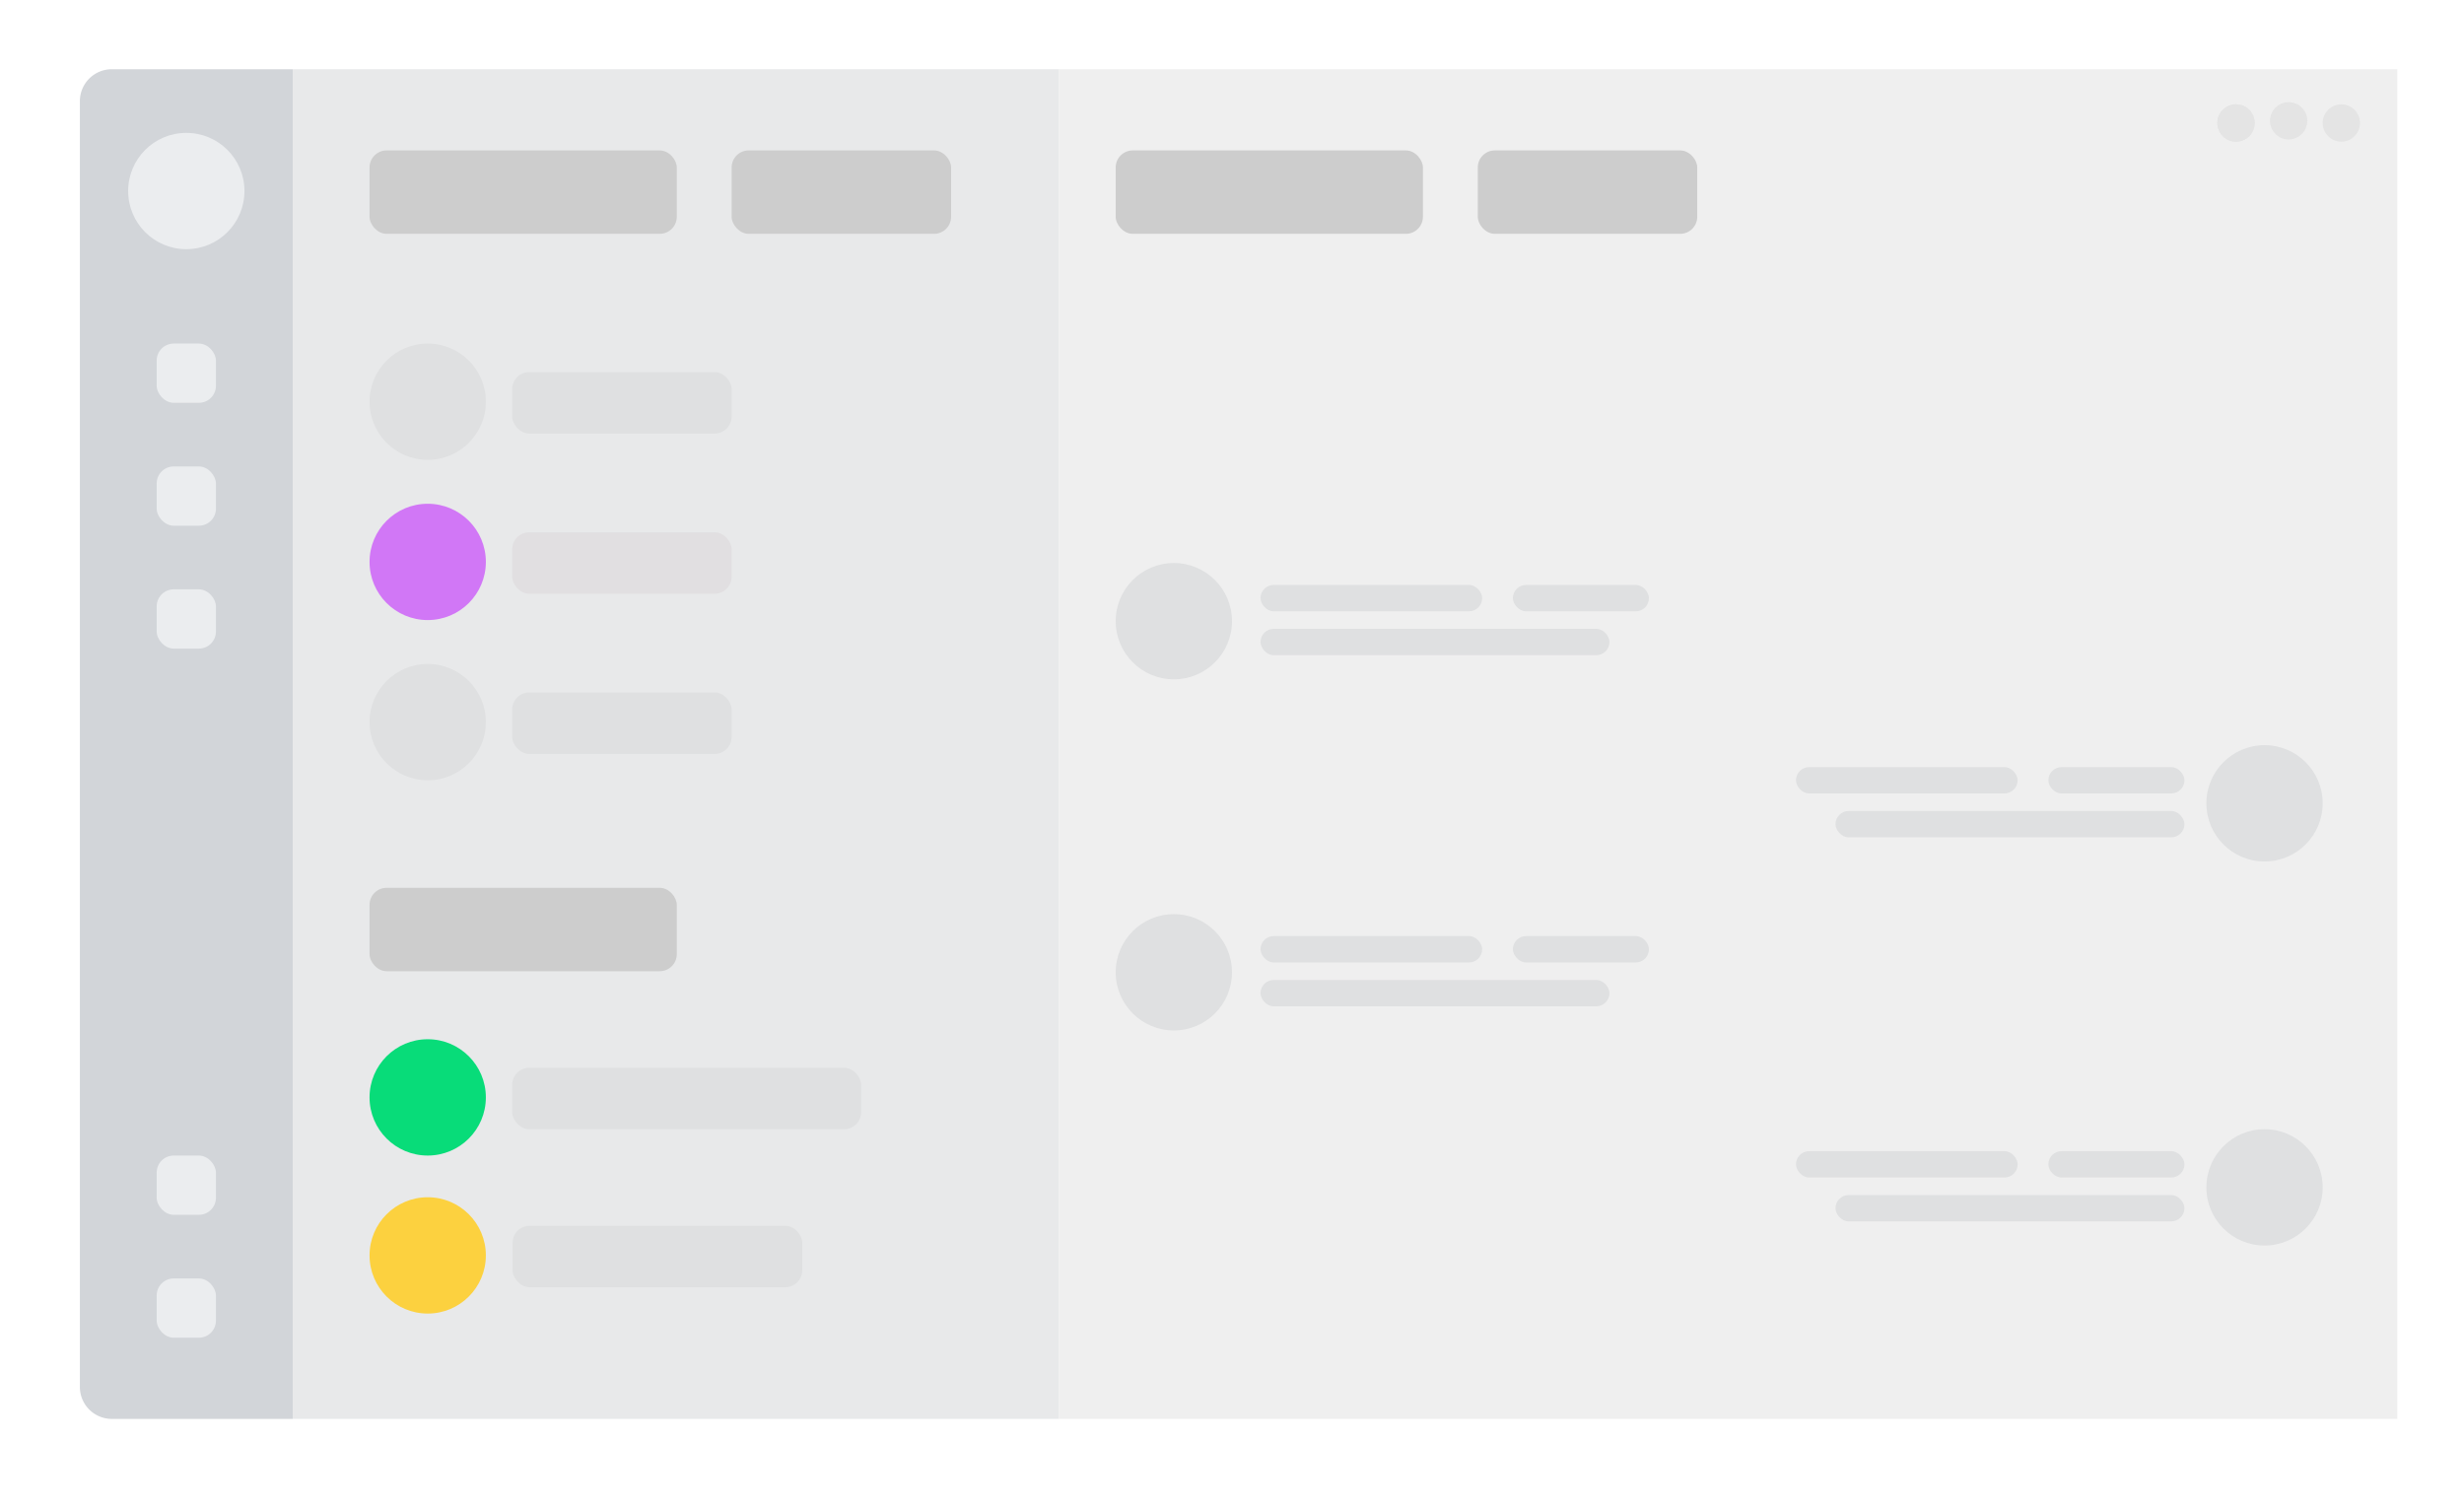 <svg xmlns="http://www.w3.org/2000/svg" xmlns:xlink="http://www.w3.org/1999/xlink" viewBox="0 0 1156.818 708.636"><defs><style>.a{fill:#fff;}.b{fill:#d2d5d9;}.c{fill:#e8e9ea;}.d{fill:#efefef;}.e{fill:#ebedef;}.f{fill:#cdcdcd;}.g{fill:#dfe0e1;}.h{fill:#d177f6;}.i{fill:#e1dfe1;}.j{fill:#08dc79;}.k{fill:#fcd13f;}.l{fill:#e4e4e4;}.m{filter:url(#a);}</style><filter id="a" x="0" y="0" width="1156.818" height="708.636" filterUnits="userSpaceOnUse"><feOffset dy="5" input="SourceAlpha"/><feGaussianBlur stdDeviation="12.5" result="b"/><feFlood flood-color="#3f4766" flood-opacity="0.102"/><feComposite operator="in" in2="b"/><feComposite in="SourceGraphic"/></filter></defs><g transform="translate(37.5 32.5)"><g class="m" transform="matrix(1, 0, 0, 1, -37.5, -32.5)"><rect class="a" width="1081.818" height="633.636" rx="15" transform="translate(37.5 32.5)"/></g><path class="b" d="M15,0H99.939a0,0,0,0,1,0,0V633.636a0,0,0,0,1,0,0H15a15,15,0,0,1-15-15V15A15,15,0,0,1,15,0Z"/><rect class="c" width="359.576" height="633.636" transform="translate(99.939)"/><rect class="d" width="628.485" height="633.636" transform="translate(459.515)"/><ellipse class="e" cx="27.303" cy="27.303" rx="27.303" ry="27.303" transform="translate(22.667 29.879)"/><rect class="e" width="27.818" height="27.818" rx="8" transform="translate(36.061 128.788)"/><rect class="e" width="27.818" height="27.818" rx="8" transform="translate(36.061 186.485)"/><rect class="e" width="27.818" height="27.818" rx="8" transform="translate(36.061 244.182)"/><rect class="e" width="27.818" height="27.818" rx="8" transform="translate(36.061 567.697)"/><rect class="e" width="27.818" height="27.818" rx="8" transform="translate(36.061 510)"/><rect class="f" width="144.242" height="39.152" rx="8" transform="translate(136 38.121)"/><rect class="f" width="103.03" height="39.152" rx="8" transform="translate(306 38.121)"/><rect class="f" width="144.242" height="39.152" rx="8" transform="translate(136 384.303)"/><g transform="translate(136 128.788)"><ellipse class="g" cx="27.303" cy="27.303" rx="27.303" ry="27.303"/><rect class="g" width="103.03" height="28.848" rx="8" transform="translate(66.97 13.394)"/></g><g transform="translate(136 204)"><ellipse class="h" cx="27.303" cy="27.303" rx="27.303" ry="27.303" transform="translate(0 0)"/><rect class="i" width="103.03" height="28.848" rx="8" transform="translate(66.97 13.394)"/></g><g transform="translate(136 279.212)"><ellipse class="g" cx="27.303" cy="27.303" rx="27.303" ry="27.303" transform="translate(0 0)"/><rect class="g" width="103.03" height="28.848" rx="8" transform="translate(66.97 13.394)"/></g><ellipse class="j" cx="27.303" cy="27.303" rx="27.303" ry="27.303" transform="translate(136 455.394)"/><rect class="g" width="163.818" height="28.848" rx="8" transform="translate(202.97 468.788)"/><ellipse class="k" cx="27.303" cy="27.303" rx="27.303" ry="27.303" transform="translate(136 529.576)"/><rect class="g" width="136" height="28.848" rx="8" transform="translate(203.156 542.97)"/><rect class="f" width="144.242" height="39.152" rx="8" transform="translate(486.303 38.121)"/><rect class="f" width="103.03" height="39.152" rx="8" transform="translate(656.303 38.121)"/><ellipse class="l" cx="8.758" cy="8.758" rx="8.758" ry="8.758" transform="translate(1003.515 16.485)"/><ellipse class="l" cx="8.758" cy="8.758" rx="8.758" ry="8.758" transform="translate(1028.242 15.455)"/><ellipse class="l" cx="8.758" cy="8.758" rx="8.758" ry="8.758" transform="translate(1052.97 16.485)"/><ellipse class="g" cx="27.303" cy="27.303" rx="27.303" ry="27.303" transform="translate(486.303 231.818)"/><rect class="g" width="104.061" height="12.364" rx="6.182" transform="translate(554.303 242.121)"/><rect class="g" width="163.818" height="12.364" rx="6.182" transform="translate(554.303 262.727)"/><rect class="g" width="63.879" height="12.364" rx="6.182" transform="translate(672.788 242.121)"/><ellipse class="g" cx="27.303" cy="27.303" rx="27.303" ry="27.303" transform="translate(486.303 396.667)"/><rect class="g" width="104.061" height="12.364" rx="6.182" transform="translate(554.303 406.97)"/><rect class="g" width="163.818" height="12.364" rx="6.182" transform="translate(554.303 427.576)"/><rect class="g" width="63.879" height="12.364" rx="6.182" transform="translate(672.788 406.97)"/><ellipse class="g" cx="27.303" cy="27.303" rx="27.303" ry="27.303" transform="translate(998.364 317.333)"/><rect class="g" width="104.061" height="12.364" rx="6.182" transform="translate(805.697 327.636)"/><rect class="g" width="163.818" height="12.364" rx="6.182" transform="translate(824.242 348.242)"/><rect class="g" width="63.879" height="12.364" rx="6.182" transform="translate(924.182 327.636)"/><ellipse class="g" cx="27.303" cy="27.303" rx="27.303" ry="27.303" transform="translate(998.364 497.636)"/><rect class="g" width="104.061" height="12.364" rx="6.182" transform="translate(805.697 507.94)"/><rect class="g" width="163.818" height="12.364" rx="6.182" transform="translate(824.242 528.545)"/><rect class="g" width="63.879" height="12.364" rx="6.182" transform="translate(924.182 507.94)"/><ellipse class="l" cx="8.758" cy="8.758" rx="8.758" ry="8.758" transform="translate(1003.515 16.485)"/></g></svg>